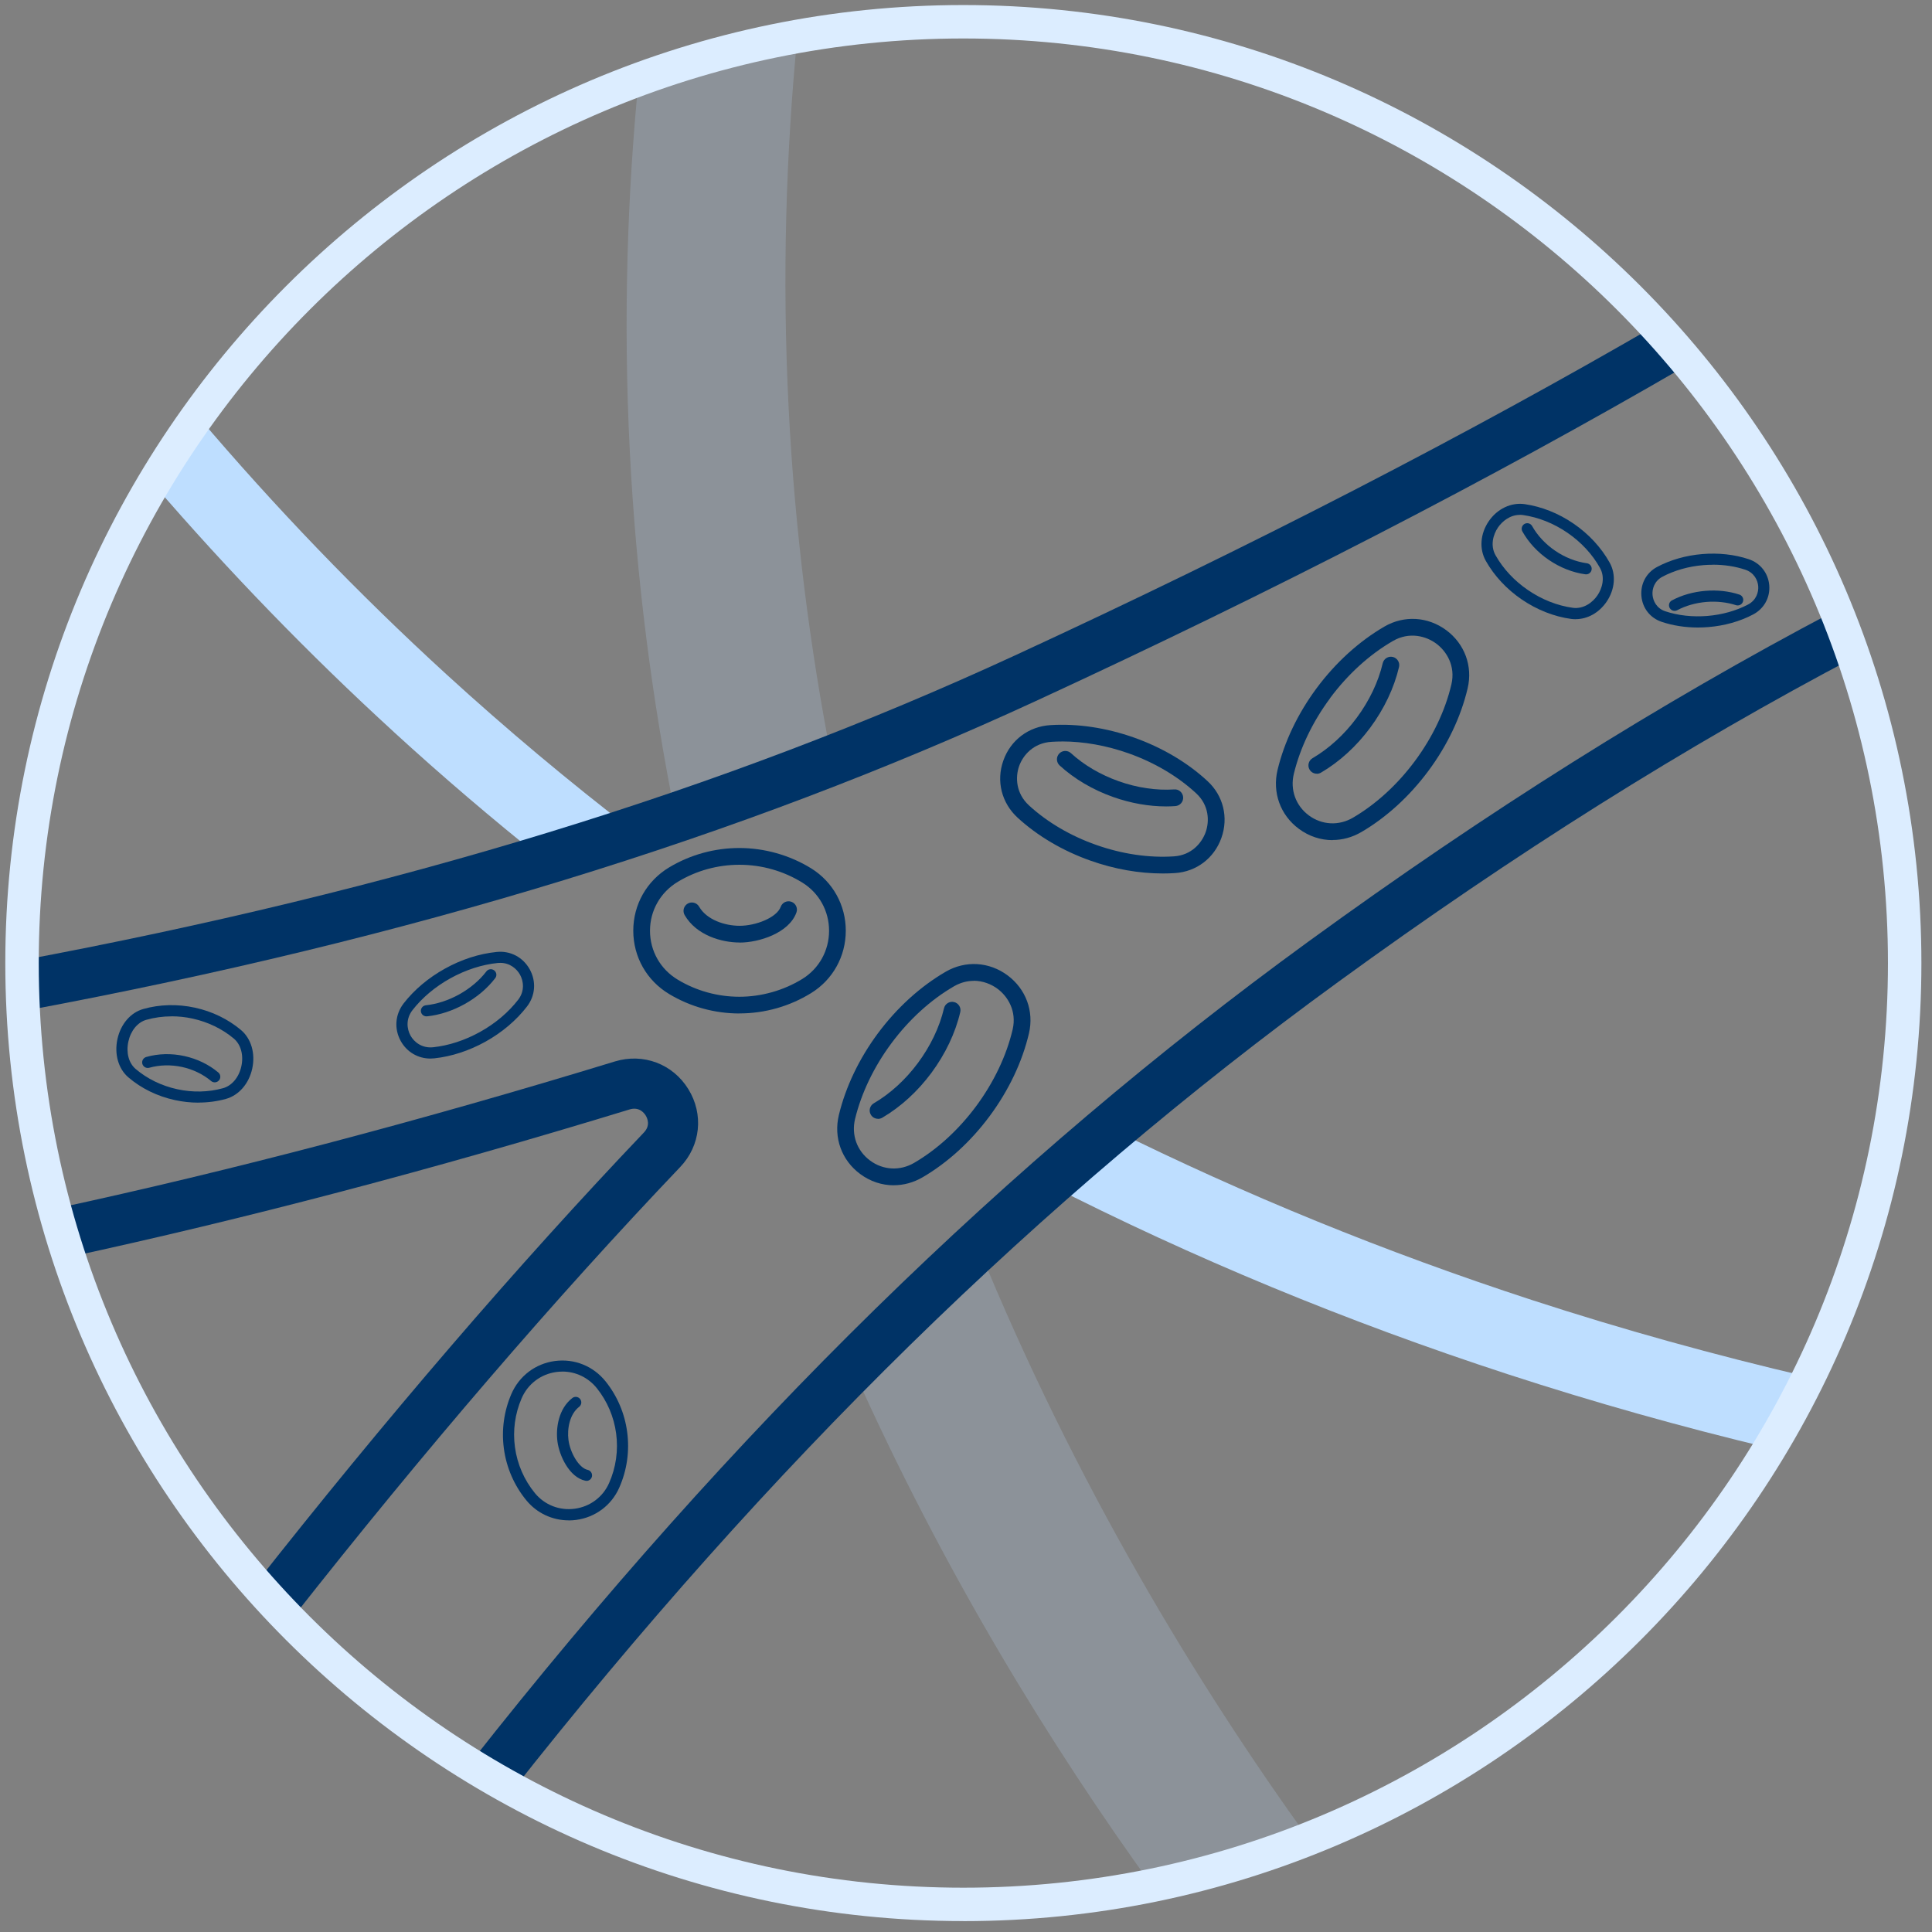 <svg width="121" height="121" viewBox="0 0 121 121" fill="none" xmlns="http://www.w3.org/2000/svg">
<rect x="0" y="0" width="121" height="121" fill="#808080" stroke="none"/>
<g clip-path="url(#clip0_1174_12370)">
<path d="M69.576 70.671C68.221 71.812 66.888 72.964 65.568 74.126C74.713 78.79 84.337 82.772 94.414 86.061C99.81 87.82 105.297 89.366 110.861 90.696C111.73 89.251 112.54 87.767 113.287 86.246C107.409 84.877 101.615 83.268 95.929 81.415C86.752 78.42 77.96 74.832 69.576 70.671Z" fill="#BEDEFF"/>
<path d="M24.66 45.839C27.7 48.621 30.831 51.295 34.049 53.86C35.938 53.288 37.823 52.691 39.7 52.073C35.648 48.963 31.732 45.682 27.958 42.233C22.44 37.186 17.232 31.776 12.366 26.038C11.382 27.413 10.454 28.837 9.588 30.296C14.318 35.78 19.344 40.974 24.66 45.836V45.839Z" fill="#BEDEFF"/>
<g opacity="0.2">
<path d="M53.375 85.627C59.138 98.545 65.899 109.443 72.14 118.085C75.529 117.398 78.814 116.417 81.962 115.174C74.985 105.495 67.372 93.01 61.243 78.032C58.548 80.52 55.93 83.055 53.375 85.627Z" fill="#BEDEFF"/>
<path d="M42.32 51.197C45.601 50.08 48.865 48.889 52.101 47.626C50.725 40.596 49.776 33.214 49.389 25.496C48.973 17.259 49.235 9.492 49.937 2.277C46.512 2.888 43.193 3.792 39.999 4.965C39.29 12.194 39.025 19.981 39.444 28.243C39.849 36.264 40.854 43.922 42.32 51.2V51.197Z" fill="#BEDEFF"/>
</g>
<path d="M31.98 112.288L29.512 110.344C45.924 89.499 63.08 72.692 81.963 58.957C93.171 50.806 103.926 44.049 114.841 38.3L116.303 41.078C105.521 46.757 94.892 53.435 83.81 61.498C65.164 75.058 48.21 91.67 31.98 112.285V112.288Z" fill="#003366"/>
<path d="M18.315 101.342L15.847 99.397C24.175 88.814 32.413 79.236 40.33 70.925C40.748 70.486 40.546 70.039 40.441 69.864C40.333 69.69 40.019 69.302 39.429 69.484C27.163 73.236 15.303 76.356 4.175 78.758L3.512 75.686C14.552 73.302 26.326 70.203 38.511 66.478C40.288 65.937 42.138 66.632 43.111 68.213C44.085 69.791 43.879 71.749 42.602 73.089C34.752 81.327 26.581 90.832 18.315 101.335V101.342Z" fill="#003366"/>
<path d="M1.687 63.278L1.111 60.189C24.819 55.763 45.249 49.504 63.563 41.05C78.3 34.251 91.896 27.238 103.98 20.215L105.558 22.931C93.39 30.003 79.704 37.06 64.879 43.902C46.324 52.464 25.653 58.803 1.687 63.278Z" fill="#003366"/>
<path d="M72.815 54.705C71.339 54.705 69.789 54.432 68.295 53.902C66.56 53.288 64.983 52.359 63.736 51.214C62.728 50.289 62.382 48.917 62.839 47.633C63.293 46.349 64.424 45.497 65.792 45.413C67.482 45.308 69.293 45.581 71.028 46.195C72.787 46.82 74.382 47.762 75.635 48.928C76.616 49.839 76.948 51.197 76.498 52.471C76.047 53.745 74.937 54.59 73.6 54.68C73.342 54.698 73.08 54.705 72.819 54.705H72.815ZM66.508 46.439C66.288 46.439 66.072 46.446 65.855 46.46C64.731 46.53 64.072 47.291 63.827 47.982C63.583 48.673 63.618 49.682 64.445 50.443C65.59 51.493 67.042 52.349 68.647 52.914C70.274 53.49 71.96 53.738 73.527 53.633C74.62 53.56 75.266 52.802 75.51 52.118C75.754 51.434 75.726 50.439 74.923 49.692C73.772 48.624 72.305 47.755 70.679 47.179C69.297 46.691 67.869 46.436 66.511 46.436L66.508 46.439Z" fill="#003366"/>
<path d="M73.035 50.506C71.949 50.506 70.811 50.304 69.716 49.916C68.442 49.466 67.283 48.782 66.365 47.941C66.152 47.745 66.138 47.413 66.333 47.201C66.529 46.988 66.86 46.974 67.073 47.169C67.886 47.916 68.923 48.523 70.065 48.928C71.223 49.34 72.428 49.515 73.541 49.441C73.827 49.414 74.079 49.64 74.1 49.927C74.121 50.216 73.901 50.464 73.611 50.485C73.419 50.499 73.227 50.506 73.035 50.506Z" fill="#003366"/>
<path d="M26.959 66.297C26.18 66.297 25.482 65.889 25.098 65.198C24.676 64.437 24.745 63.533 25.283 62.838C25.946 61.986 26.836 61.236 27.863 60.667C28.903 60.087 30.023 59.728 31.109 59.62C31.964 59.532 32.753 59.951 33.175 60.705C33.594 61.463 33.531 62.353 33.008 63.033C32.344 63.899 31.444 64.66 30.404 65.24C29.377 65.808 28.271 66.171 27.199 66.283C27.119 66.29 27.039 66.297 26.962 66.297H26.959ZM31.332 60.304C31.283 60.304 31.231 60.304 31.178 60.311C30.187 60.409 29.157 60.744 28.201 61.274C27.259 61.798 26.438 62.486 25.834 63.264C25.402 63.822 25.485 64.451 25.709 64.856C25.932 65.26 26.424 65.662 27.126 65.589C28.107 65.484 29.123 65.152 30.065 64.629C31.021 64.098 31.849 63.397 32.456 62.608C32.875 62.063 32.788 61.442 32.568 61.044C32.362 60.674 31.936 60.304 31.332 60.304Z" fill="#003366"/>
<path d="M26.707 63.654C26.532 63.654 26.379 63.522 26.361 63.344C26.34 63.152 26.48 62.981 26.672 62.96C27.367 62.886 28.093 62.649 28.763 62.276C29.444 61.895 30.034 61.4 30.463 60.837C30.581 60.684 30.798 60.656 30.951 60.775C31.105 60.893 31.133 61.11 31.014 61.263C30.526 61.899 29.862 62.461 29.098 62.886C28.344 63.305 27.531 63.571 26.742 63.654C26.728 63.654 26.718 63.654 26.703 63.654H26.707Z" fill="#003366"/>
<path d="M12.426 69.058C11.937 69.058 11.442 69.005 10.95 68.897C9.857 68.66 8.848 68.168 8.039 67.473C7.414 66.939 7.152 66.025 7.354 65.082C7.557 64.14 8.178 63.417 8.971 63.194C9.997 62.901 11.117 62.873 12.21 63.11C13.288 63.344 14.283 63.829 15.089 64.506C15.732 65.047 16.004 65.972 15.798 66.922C15.592 67.871 14.96 68.597 14.15 68.824C13.595 68.978 13.016 69.054 12.426 69.054V69.058ZM10.737 63.654C10.199 63.654 9.665 63.728 9.162 63.871C8.618 64.025 8.189 64.548 8.039 65.236C7.888 65.923 8.063 66.579 8.492 66.946C9.218 67.564 10.119 68.004 11.1 68.217C12.067 68.43 13.058 68.405 13.965 68.154C14.524 68 14.967 67.47 15.117 66.775C15.267 66.08 15.086 65.417 14.643 65.044C13.924 64.44 13.03 64.007 12.063 63.794C11.623 63.696 11.177 63.651 10.737 63.651V63.654Z" fill="#003366"/>
<path d="M13.45 67.787C13.369 67.787 13.289 67.759 13.226 67.707C12.717 67.278 12.085 66.974 11.401 66.824C10.706 66.674 9.998 66.691 9.348 66.873C9.163 66.925 8.971 66.817 8.916 66.632C8.863 66.447 8.971 66.255 9.156 66.199C9.914 65.983 10.741 65.962 11.547 66.14C12.343 66.314 13.08 66.67 13.673 67.169C13.82 67.295 13.841 67.515 13.715 67.662C13.645 67.745 13.547 67.787 13.446 67.787H13.45Z" fill="#003366"/>
<path d="M83.455 52.617C82.715 52.617 81.982 52.38 81.347 51.909C80.184 51.047 79.675 49.633 80.013 48.216C80.439 46.453 81.284 44.684 82.46 43.099C83.654 41.493 85.123 40.16 86.711 39.238C87.944 38.526 89.424 38.614 90.579 39.469C91.731 40.324 92.244 41.717 91.919 43.102C91.5 44.889 90.649 46.68 89.455 48.286C88.279 49.87 86.83 51.193 85.266 52.108C84.694 52.443 84.073 52.61 83.455 52.61V52.617ZM83.305 43.727C82.212 45.2 81.427 46.837 81.032 48.464C80.791 49.462 81.151 50.46 81.971 51.068C82.792 51.675 83.849 51.731 84.736 51.211C86.181 50.366 87.521 49.137 88.614 47.664C89.72 46.174 90.513 44.513 90.9 42.865C91.172 41.703 90.593 40.785 89.954 40.31C89.319 39.839 88.272 39.545 87.235 40.146C85.769 40.994 84.411 42.23 83.301 43.724L83.305 43.727Z" fill="#003366"/>
<path d="M82.471 48.457C82.29 48.457 82.115 48.366 82.017 48.199C81.871 47.951 81.955 47.63 82.206 47.483C83.236 46.879 84.192 46.007 84.97 44.956C85.759 43.892 86.325 42.708 86.6 41.535C86.667 41.253 86.95 41.078 87.229 41.144C87.511 41.211 87.686 41.493 87.62 41.773C87.312 43.085 86.688 44.401 85.812 45.581C84.95 46.743 83.885 47.714 82.737 48.387C82.653 48.436 82.562 48.461 82.471 48.461V48.457Z" fill="#003366"/>
<path d="M106.336 39.301C105.54 39.301 104.765 39.179 104.067 38.945C103.348 38.704 102.863 38.083 102.8 37.322C102.737 36.561 103.11 35.867 103.777 35.511C104.608 35.067 105.589 34.785 106.615 34.701C107.624 34.617 108.625 34.725 109.512 35.019C110.245 35.259 110.741 35.888 110.807 36.652C110.87 37.42 110.486 38.118 109.802 38.481C108.978 38.917 108.008 39.19 106.999 39.273C106.775 39.291 106.556 39.301 106.336 39.301ZM107.278 35.371C107.079 35.371 106.877 35.378 106.674 35.395C105.746 35.472 104.856 35.727 104.109 36.125C103.61 36.394 103.463 36.889 103.498 37.263C103.529 37.636 103.753 38.101 104.29 38.282C105.093 38.551 106.011 38.652 106.943 38.575C107.861 38.498 108.737 38.251 109.481 37.86C109.997 37.587 110.147 37.085 110.116 36.708C110.084 36.331 109.854 35.86 109.299 35.678C108.678 35.472 107.99 35.367 107.285 35.367L107.278 35.371Z" fill="#003366"/>
<path d="M104.876 38.258C104.75 38.258 104.632 38.191 104.569 38.073C104.478 37.902 104.541 37.692 104.712 37.602C105.326 37.273 106.049 37.068 106.803 37.005C107.546 36.942 108.283 37.022 108.939 37.239C109.12 37.298 109.222 37.497 109.162 37.678C109.103 37.86 108.904 37.961 108.723 37.902C108.157 37.717 107.515 37.647 106.866 37.699C106.206 37.755 105.578 37.933 105.047 38.216C104.995 38.244 104.939 38.258 104.883 38.258H104.876Z" fill="#003366"/>
<path d="M55.978 74.234C55.238 74.234 54.505 73.997 53.87 73.525C52.708 72.663 52.198 71.25 52.537 69.833C52.962 68.07 53.807 66.3 54.983 64.716C56.177 63.11 57.647 61.776 59.235 60.855C60.467 60.143 61.95 60.23 63.102 61.085C64.254 61.941 64.767 63.333 64.443 64.719C64.024 66.506 63.172 68.297 61.978 69.906C60.802 71.491 59.353 72.814 57.79 73.728C57.217 74.063 56.596 74.231 55.978 74.231V74.234ZM60.98 61.431C60.589 61.431 60.174 61.529 59.758 61.766C58.292 62.614 56.935 63.85 55.825 65.344C54.732 66.817 53.947 68.454 53.552 70.08C53.312 71.079 53.671 72.077 54.491 72.684C55.312 73.292 56.369 73.347 57.256 72.827C58.701 71.983 60.041 70.754 61.134 69.281C62.24 67.787 63.032 66.129 63.42 64.482C63.692 63.319 63.113 62.401 62.474 61.927C62.094 61.644 61.563 61.424 60.977 61.424L60.98 61.431Z" fill="#003366"/>
<path d="M54.993 70.07C54.811 70.07 54.637 69.98 54.539 69.812C54.392 69.564 54.476 69.243 54.727 69.097C55.757 68.493 56.714 67.62 57.492 66.569C58.281 65.505 58.846 64.322 59.122 63.149C59.188 62.866 59.471 62.691 59.75 62.758C60.033 62.824 60.208 63.107 60.141 63.386C59.834 64.698 59.206 66.014 58.333 67.194C57.471 68.356 56.406 69.327 55.258 70.001C55.174 70.049 55.084 70.074 54.993 70.074V70.07Z" fill="#003366"/>
<path d="M98.684 38.781C98.59 38.781 98.499 38.774 98.405 38.764C97.326 38.617 96.255 38.191 95.302 37.542C94.363 36.9 93.584 36.066 93.057 35.13C92.635 34.38 92.705 33.43 93.239 32.645C93.773 31.863 94.638 31.455 95.487 31.573C96.548 31.727 97.605 32.146 98.548 32.792C99.501 33.444 100.283 34.289 100.813 35.239C101.222 35.975 101.148 36.914 100.618 37.689C100.146 38.38 99.424 38.778 98.684 38.778V38.781ZM95.186 32.247C94.579 32.247 94.091 32.638 93.818 33.036C93.518 33.476 93.319 34.167 93.668 34.781C94.143 35.623 94.844 36.376 95.7 36.959C96.565 37.549 97.532 37.933 98.502 38.066C99.187 38.157 99.745 37.727 100.045 37.291C100.342 36.855 100.541 36.174 100.209 35.574C99.735 34.718 99.026 33.954 98.16 33.361C97.309 32.778 96.349 32.397 95.392 32.258C95.323 32.247 95.256 32.244 95.186 32.244V32.247Z" fill="#003366"/>
<path d="M99.337 35.968C99.337 35.968 99.306 35.968 99.288 35.968C98.496 35.86 97.704 35.545 97.002 35.067C96.307 34.593 95.735 33.978 95.347 33.287C95.253 33.12 95.313 32.907 95.48 32.812C95.648 32.718 95.861 32.778 95.955 32.945C96.29 33.542 96.789 34.076 97.396 34.491C98.011 34.91 98.698 35.182 99.386 35.277C99.578 35.305 99.711 35.479 99.683 35.671C99.658 35.846 99.508 35.971 99.337 35.971V35.968Z" fill="#003366"/>
<path d="M46.308 63.473C44.758 63.473 43.24 63.054 41.913 62.258C40.503 61.414 39.662 59.93 39.662 58.29C39.662 56.649 40.503 55.169 41.913 54.321C43.236 53.529 44.755 53.11 46.308 53.11C47.861 53.11 49.456 53.55 50.807 54.387C52.162 55.229 52.971 56.688 52.971 58.29C52.971 59.892 52.162 61.354 50.807 62.192C49.46 63.026 47.903 63.47 46.308 63.47V63.473ZM46.308 54.16C44.947 54.16 43.613 54.527 42.455 55.225C41.362 55.881 40.709 57.026 40.709 58.293C40.709 59.56 41.362 60.709 42.455 61.361C43.613 62.056 44.947 62.426 46.308 62.426C47.669 62.426 49.072 62.039 50.256 61.306C51.299 60.66 51.924 59.532 51.924 58.293C51.924 57.054 51.299 55.927 50.256 55.281C49.072 54.548 47.708 54.16 46.308 54.16Z" fill="#003366"/>
<path d="M46.323 59.029C45.193 59.029 43.611 58.579 42.878 57.309C42.735 57.057 42.819 56.74 43.07 56.593C43.322 56.447 43.643 56.534 43.786 56.785C44.264 57.612 45.405 57.982 46.323 57.982C47.336 57.982 48.648 57.473 48.896 56.792C48.994 56.52 49.294 56.38 49.566 56.478C49.838 56.576 49.978 56.876 49.88 57.148C49.413 58.447 47.521 59.033 46.323 59.033V59.029Z" fill="#003366"/>
<path d="M35.618 95.219C34.595 95.219 33.628 94.769 32.969 93.969C32.208 93.044 31.719 91.924 31.558 90.727C31.401 89.564 31.562 88.385 32.023 87.313C32.511 86.179 33.531 85.404 34.749 85.24C35.971 85.076 37.157 85.554 37.929 86.517C38.658 87.428 39.126 88.524 39.279 89.687C39.44 90.88 39.266 92.092 38.777 93.188C38.288 94.28 37.283 95.031 36.089 95.191C35.932 95.212 35.772 95.223 35.618 95.223V95.219ZM35.22 85.903C35.094 85.903 34.969 85.91 34.843 85.927C33.869 86.06 33.053 86.678 32.665 87.585C32.253 88.542 32.11 89.592 32.25 90.629C32.393 91.694 32.829 92.695 33.506 93.519C34.114 94.256 35.042 94.619 35.998 94.49C36.951 94.361 37.754 93.764 38.142 92.894C38.578 91.917 38.731 90.838 38.588 89.774C38.449 88.737 38.033 87.76 37.384 86.947C36.847 86.276 36.058 85.9 35.22 85.9V85.903Z" fill="#003366"/>
<path d="M36.731 92.744C36.707 92.744 36.683 92.744 36.658 92.737C35.653 92.521 35.032 91.174 34.913 90.287C34.801 89.446 34.976 88.228 35.845 87.557C35.998 87.439 36.215 87.467 36.334 87.62C36.452 87.774 36.424 87.99 36.271 88.109C35.677 88.566 35.51 89.488 35.604 90.193C35.709 90.971 36.246 91.934 36.805 92.057C36.993 92.099 37.112 92.284 37.074 92.472C37.039 92.636 36.892 92.748 36.731 92.748V92.744Z" fill="#003366"/>
<path d="M60.334 120.316C27.247 120.316 0.332 93.401 0.332 60.318C0.332 27.235 27.247 0.316 60.334 0.316C93.42 0.316 120.336 27.231 120.336 60.318C120.336 93.404 93.42 120.319 60.334 120.319V120.316ZM60.334 2.41C28.403 2.41 2.426 28.387 2.426 60.318C2.426 92.249 28.403 118.225 60.334 118.225C92.265 118.225 118.241 92.249 118.241 60.318C118.241 28.387 92.261 2.41 60.334 2.41Z" fill="#DCEDFF"/>
</g>
<defs>
<clipPath id="clip0_1174_12370">
<rect width="120" height="120" fill="white" transform="translate(0.332 0.316)"/>
</clipPath>
</defs>
</svg>
